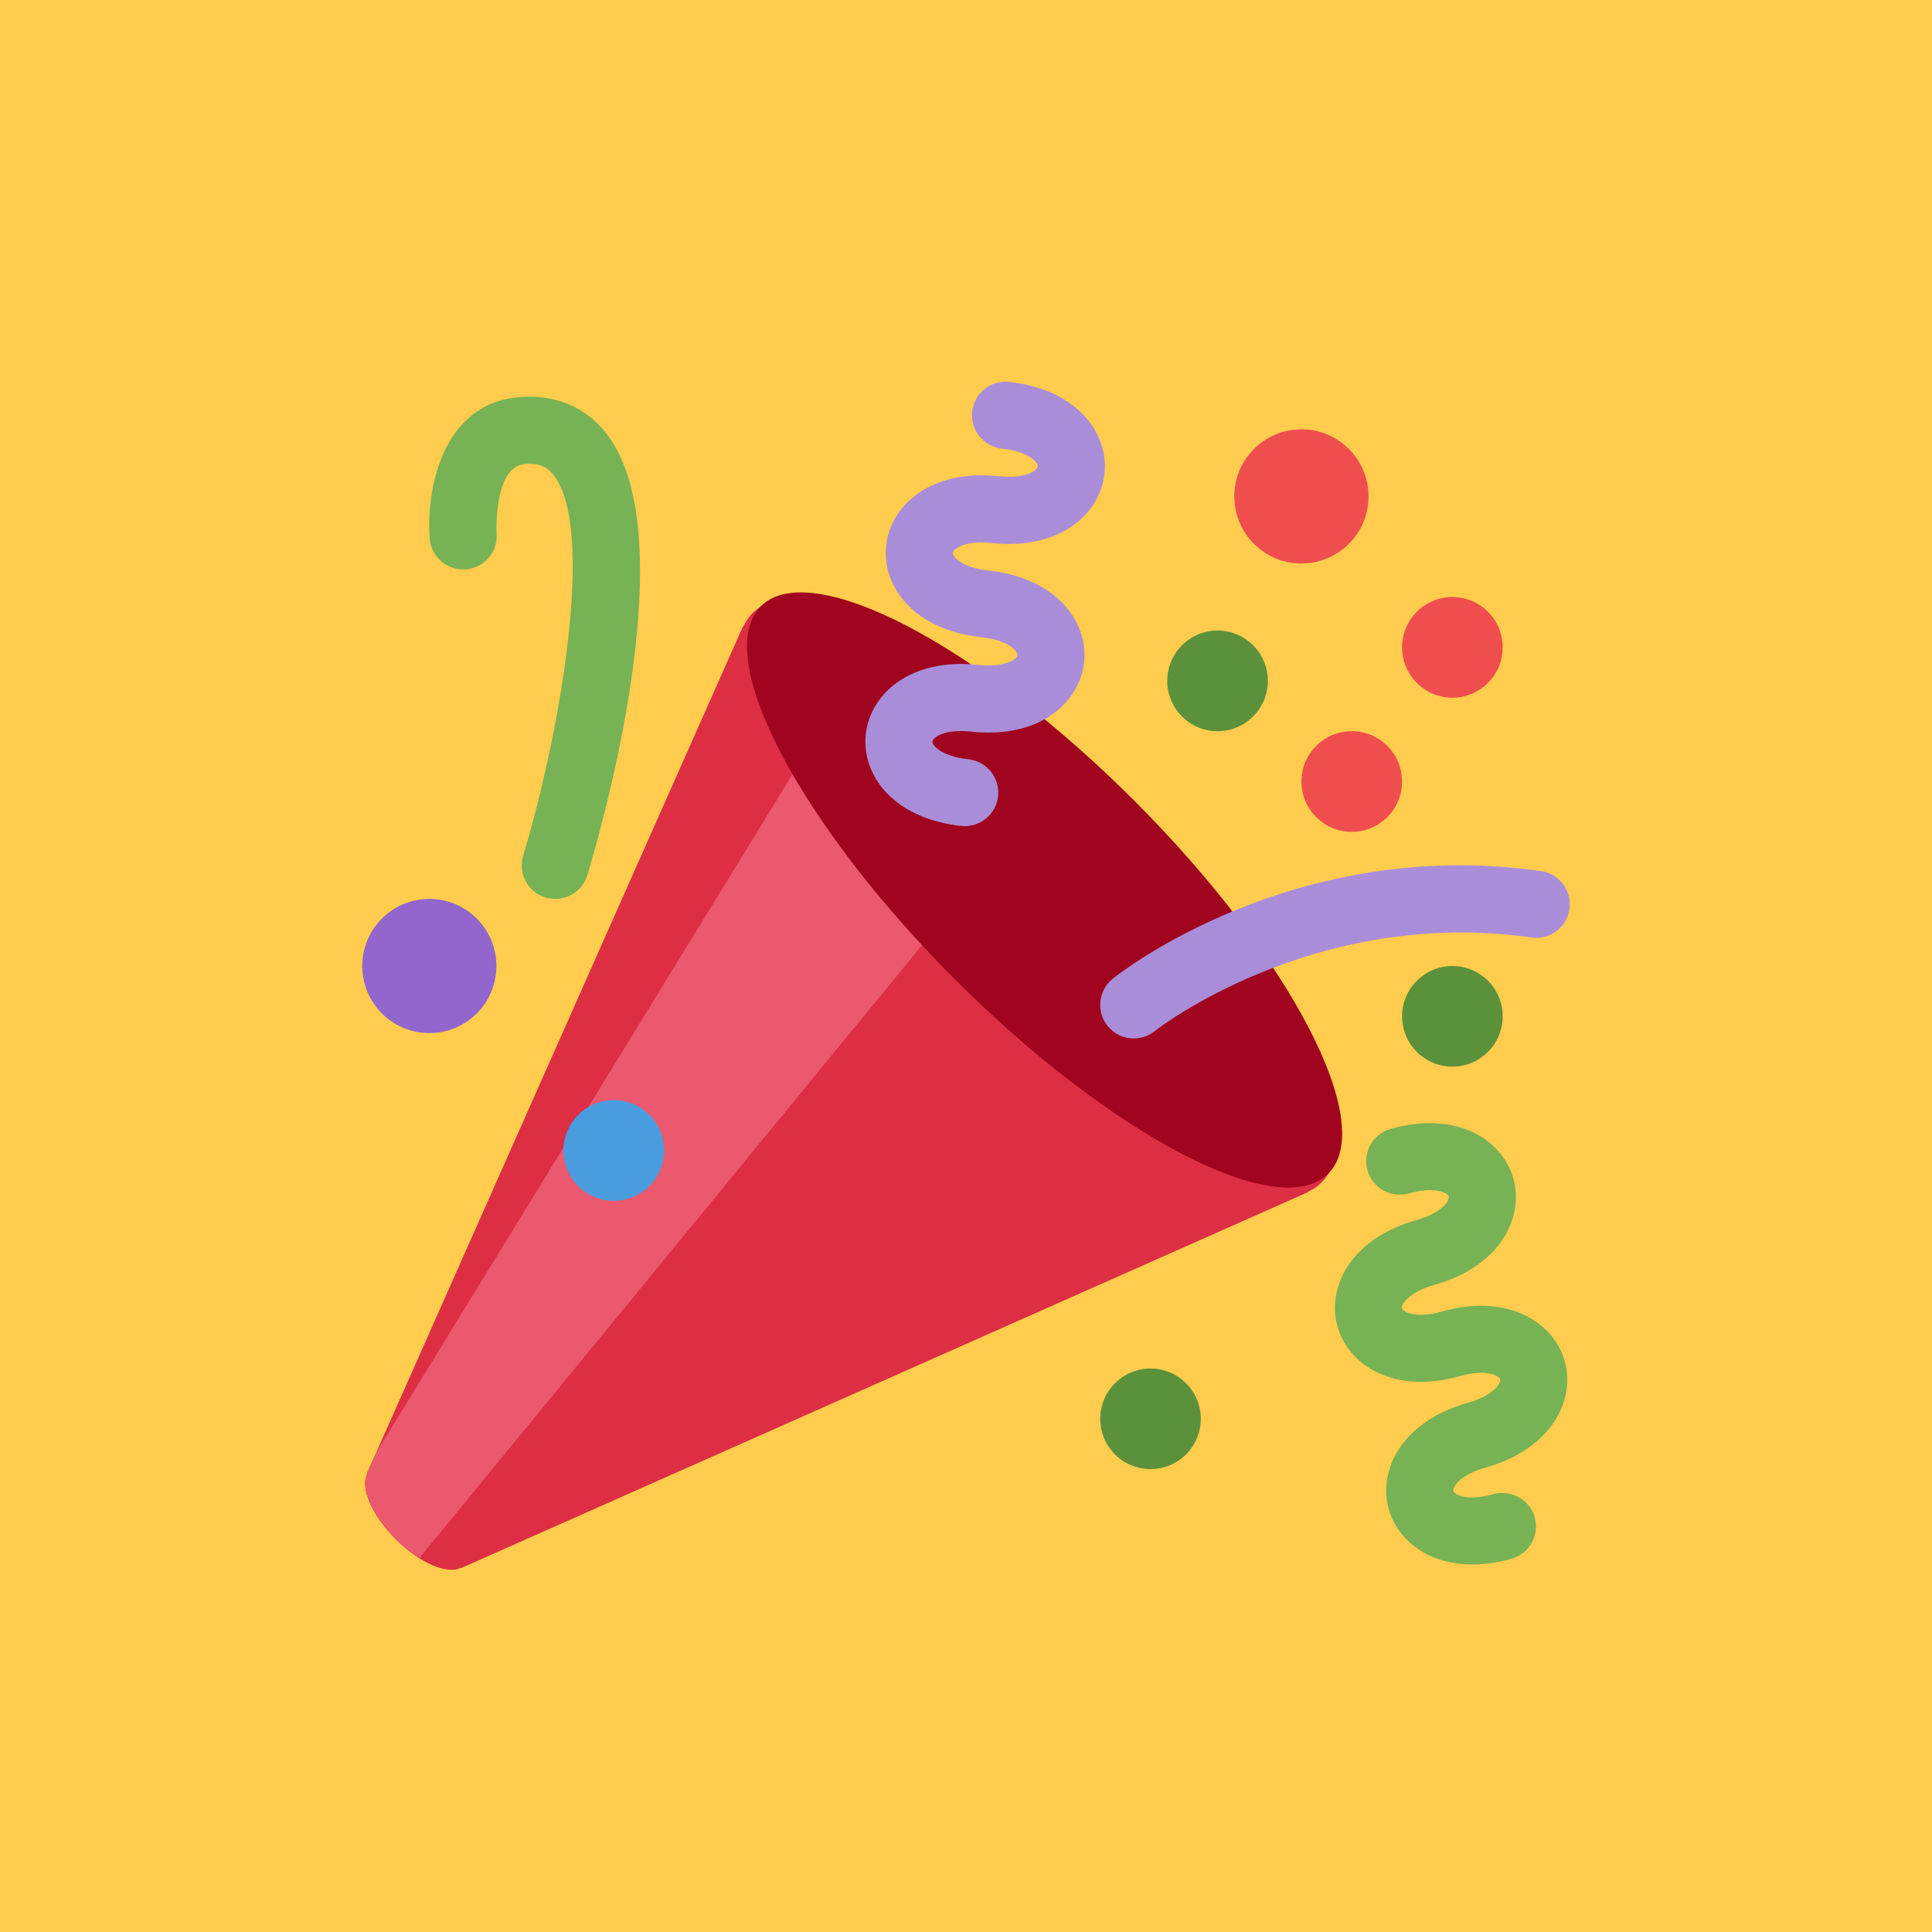 <svg width="32" height="32" viewBox="0 0 32 32" fill="none" xmlns="http://www.w3.org/2000/svg">
<rect width="32" height="32" fill="#FFCC4D"/>
<g clip-path="url(#clip0_885_2668)">
<path d="M12.459 10.16C12.397 10.222 12.35 10.297 12.31 10.38L12.306 10.375L6.075 24.412L6.081 24.418C5.965 24.642 6.159 25.097 6.555 25.494C6.951 25.89 7.407 26.083 7.63 25.968L7.636 25.973L21.673 19.742L21.668 19.737C21.75 19.698 21.825 19.651 21.888 19.587C22.755 18.72 21.348 15.906 18.745 13.302C16.142 10.699 13.328 9.292 12.459 10.16Z" fill="#DD2E44"/>
<path d="M13.223 12.667L6.232 24.059L6.075 24.412L6.081 24.418C5.965 24.642 6.159 25.097 6.555 25.494C6.684 25.623 6.818 25.721 6.949 25.803L15.445 15.444L13.223 12.667Z" fill="#EA596E"/>
<path d="M18.784 13.259C21.379 15.854 22.819 18.621 22 19.439C21.182 20.258 18.415 18.818 15.819 16.223C13.224 13.628 11.784 10.86 12.602 10.042C13.421 9.223 16.188 10.663 18.784 13.259Z" fill="#A0041E"/>
<path d="M16.327 13.56C16.217 13.65 16.072 13.697 15.92 13.68C15.437 13.628 15.032 13.46 14.748 13.195C14.447 12.914 14.299 12.538 14.34 12.161C14.411 11.498 15.075 10.89 16.208 11.013C16.648 11.06 16.845 10.918 16.852 10.851C16.86 10.783 16.698 10.603 16.257 10.555C15.775 10.503 15.37 10.335 15.085 10.07C14.785 9.789 14.636 9.413 14.677 9.036C14.749 8.373 15.413 7.766 16.545 7.888C16.866 7.923 17.035 7.857 17.107 7.814C17.164 7.779 17.187 7.746 17.189 7.726C17.196 7.659 17.036 7.478 16.595 7.431C16.29 7.397 16.069 7.124 16.102 6.818C16.135 6.513 16.408 6.293 16.714 6.326C17.846 6.448 18.366 7.183 18.294 7.846C18.222 8.509 17.558 9.116 16.425 8.994C16.104 8.959 15.936 9.026 15.864 9.068C15.807 9.103 15.784 9.137 15.781 9.156C15.774 9.223 15.935 9.403 16.376 9.451C17.508 9.573 18.028 10.308 17.956 10.97C17.885 11.633 17.221 12.241 16.088 12.118C15.767 12.083 15.598 12.15 15.526 12.192C15.469 12.228 15.446 12.261 15.444 12.28C15.437 12.347 15.597 12.528 16.038 12.575C16.343 12.609 16.565 12.883 16.531 13.188C16.515 13.34 16.438 13.472 16.327 13.56Z" fill="#AA8DD8"/>
<path d="M23.034 18.698C24.13 18.389 24.886 18.878 25.066 19.52C25.246 20.161 24.856 20.972 23.76 21.281C23.333 21.401 23.204 21.605 23.221 21.67C23.24 21.736 23.458 21.843 23.884 21.723C24.98 21.415 25.736 21.903 25.916 22.544C26.097 23.186 25.706 23.997 24.61 24.306C24.183 24.426 24.054 24.631 24.073 24.696C24.091 24.761 24.308 24.868 24.735 24.748C25.029 24.666 25.337 24.837 25.42 25.132C25.502 25.428 25.33 25.735 25.035 25.818C23.94 26.126 23.183 25.638 23.002 24.996C22.822 24.355 23.213 23.544 24.309 23.236C24.737 23.115 24.865 22.911 24.846 22.846C24.829 22.781 24.612 22.672 24.185 22.792C23.089 23.101 22.333 22.613 22.153 21.971C21.972 21.329 22.363 20.519 23.459 20.209C23.885 20.09 24.014 19.884 23.996 19.82C23.977 19.755 23.761 19.647 23.334 19.767C23.038 19.85 22.732 19.678 22.649 19.383C22.566 19.088 22.738 18.782 23.034 18.698Z" fill="#77B255"/>
<path d="M18.779 17.2C18.615 17.2 18.454 17.128 18.344 16.992C18.153 16.752 18.192 16.402 18.431 16.21C18.552 16.113 21.441 13.844 25.524 14.428C25.828 14.472 26.039 14.753 25.995 15.057C25.952 15.36 25.673 15.573 25.366 15.528C21.759 15.015 19.151 17.058 19.126 17.078C19.023 17.16 18.9 17.2 18.779 17.2Z" fill="#AA8DD8"/>
<path d="M9.197 14.889C9.144 14.889 9.09 14.881 9.037 14.866C8.743 14.777 8.577 14.468 8.665 14.174C9.294 12.078 9.865 8.733 9.164 7.861C9.085 7.762 8.967 7.664 8.696 7.685C8.175 7.725 8.224 8.824 8.225 8.836C8.248 9.142 8.018 9.408 7.713 9.431C7.402 9.45 7.14 9.224 7.117 8.918C7.06 8.152 7.298 6.677 8.613 6.577C9.199 6.533 9.687 6.737 10.03 7.164C11.348 8.804 10.01 13.557 9.729 14.493C9.657 14.734 9.436 14.889 9.197 14.889Z" fill="#77B255"/>
<path d="M20.166 12.111C20.627 12.111 21 11.738 21 11.278C21 10.818 20.627 10.444 20.166 10.444C19.706 10.444 19.333 10.818 19.333 11.278C19.333 11.738 19.706 12.111 20.166 12.111Z" fill="#5C913B"/>
<path d="M7.111 17.111C7.725 17.111 8.222 16.614 8.222 16C8.222 15.386 7.725 14.889 7.111 14.889C6.497 14.889 6 15.386 6 16C6 16.614 6.497 17.111 7.111 17.111Z" fill="#9266CC"/>
<path d="M24.056 17.667C24.516 17.667 24.889 17.294 24.889 16.833C24.889 16.373 24.516 16 24.056 16C23.596 16 23.223 16.373 23.223 16.833C23.223 17.294 23.596 17.667 24.056 17.667Z" fill="#5C913B"/>
<path d="M19.056 24.333C19.516 24.333 19.889 23.96 19.889 23.5C19.889 23.04 19.516 22.667 19.056 22.667C18.596 22.667 18.223 23.04 18.223 23.5C18.223 23.96 18.596 24.333 19.056 24.333Z" fill="#5C913B"/>
<path d="M21.555 9.333C22.169 9.333 22.667 8.836 22.667 8.222C22.667 7.609 22.169 7.111 21.555 7.111C20.942 7.111 20.444 7.609 20.444 8.222C20.444 8.836 20.942 9.333 21.555 9.333Z" fill="#F04E4E"/>
<path d="M24.056 11.556C24.516 11.556 24.889 11.182 24.889 10.722C24.889 10.262 24.516 9.889 24.056 9.889C23.596 9.889 23.223 10.262 23.223 10.722C23.223 11.182 23.596 11.556 24.056 11.556Z" fill="#F04E4E"/>
<path d="M22.389 13.778C22.849 13.778 23.222 13.405 23.222 12.944C23.222 12.484 22.849 12.111 22.389 12.111C21.929 12.111 21.556 12.484 21.556 12.944C21.556 13.405 21.929 13.778 22.389 13.778Z" fill="#F04E4E"/>
<path d="M10.166 19.889C10.627 19.889 11 19.516 11 19.055C11 18.595 10.627 18.222 10.166 18.222C9.706 18.222 9.333 18.595 9.333 19.055C9.333 19.516 9.706 19.889 10.166 19.889Z" fill="#499DDF"/>
</g>
<defs>
<clipPath id="clip0_885_2668">
<rect width="20" height="20" fill="white" transform="translate(6 6)"/>
</clipPath>
</defs>
</svg>
